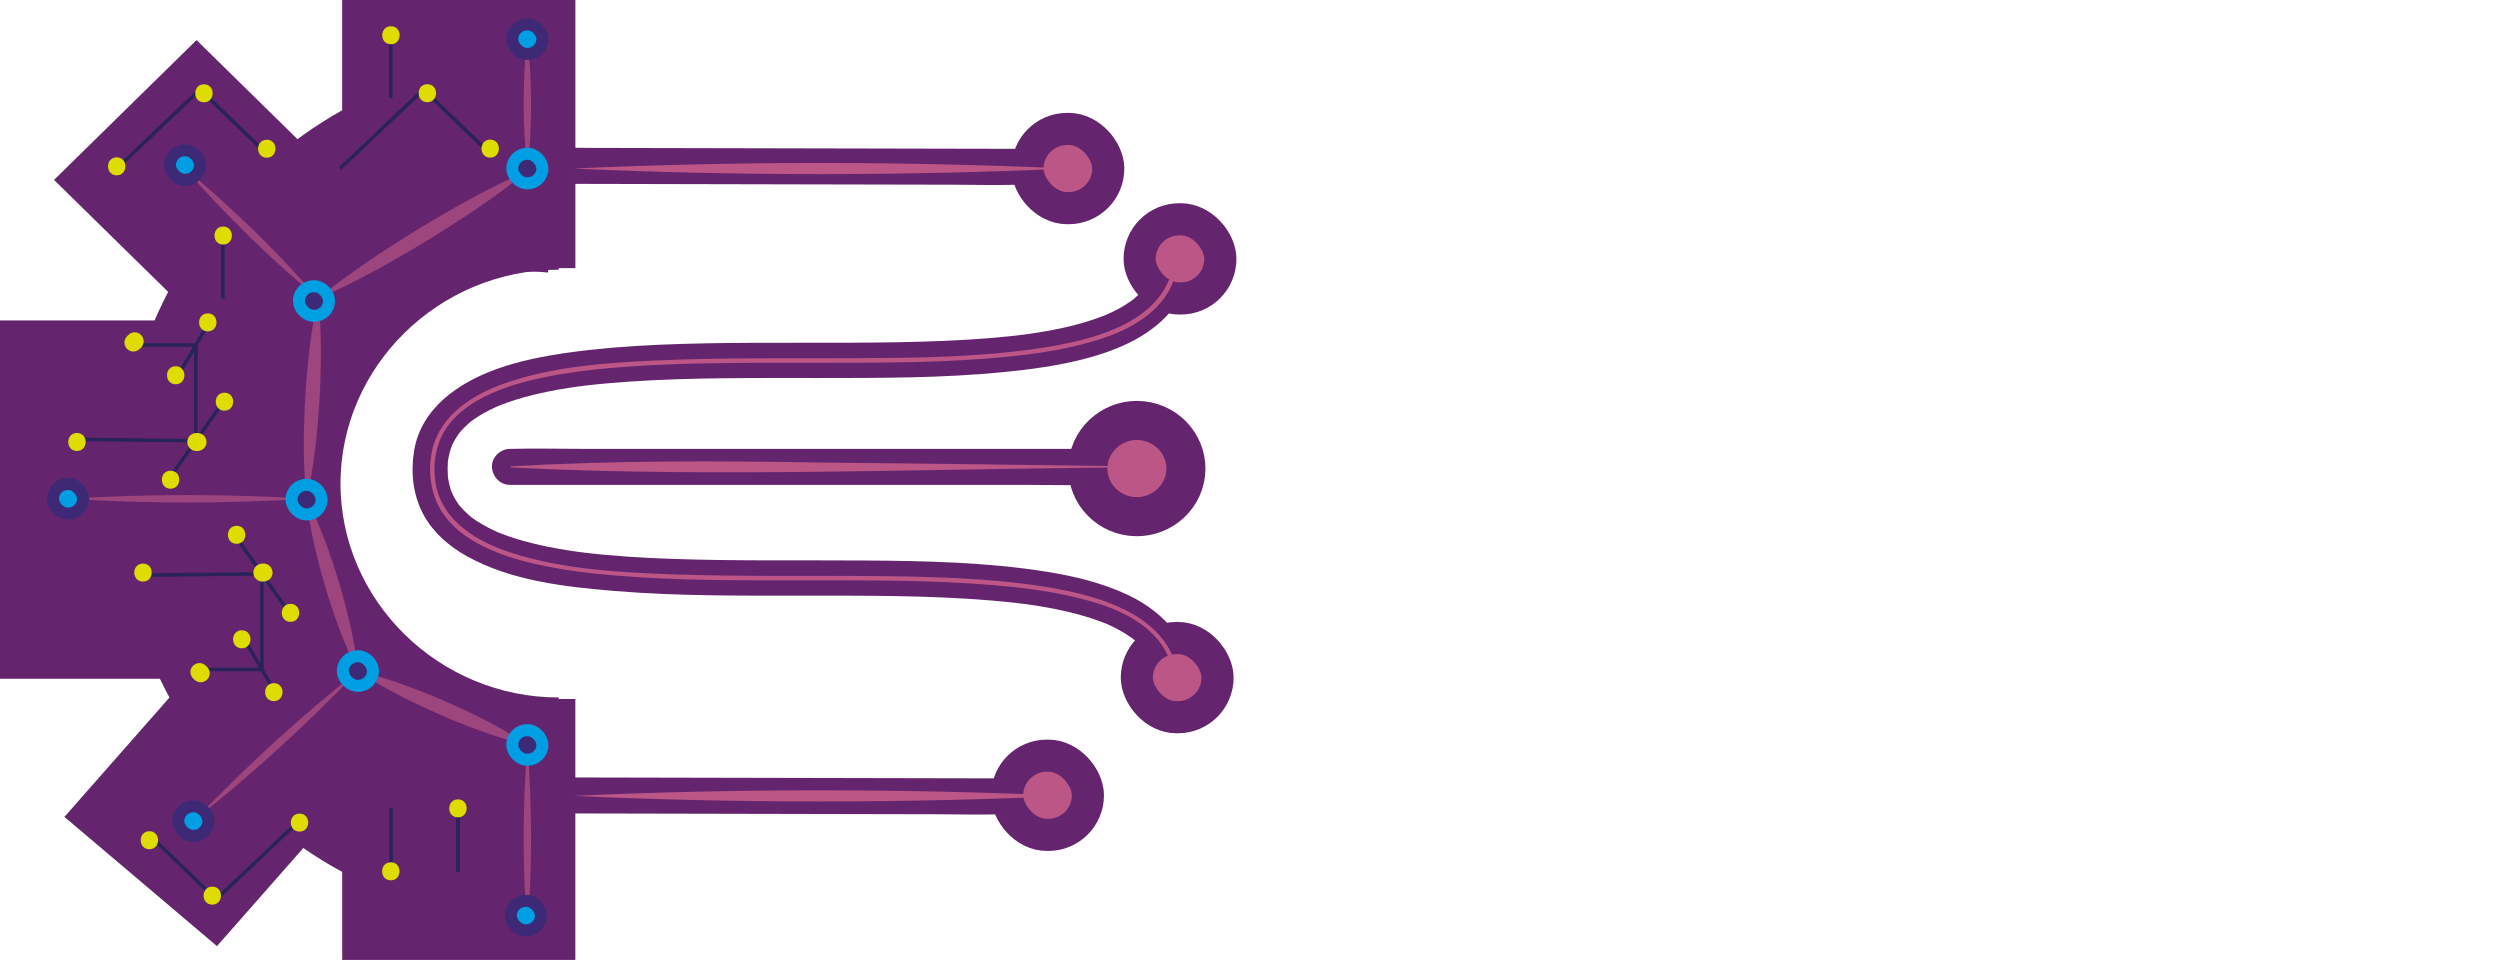 <?xml version="1.0" encoding="UTF-8"?><svg xmlns="http://www.w3.org/2000/svg" viewBox="0 0 578.91 222.3">

<g id="a">
<path d="M118.09,112.28h119.57c5.51,0,11.03,.14,16.54,0,.08,0,.16,0,.24,0,2.18,0,4.27-1.92,4.17-4.17s-1.83-4.17-4.17-4.17h-119.57c-5.51,0-11.03-.14-16.54,0-.08,0-.16,0-.24,0-2.18,0-4.27,1.92-4.17,4.17s1.83,4.17,4.17,4.17h0Z" style="fill:#65256e;"/>
<path d="M267.81,58.3c0,.56-.02,1.11-.06,1.66-.02,.22-.04,.43-.06,.64,.1-1.08,0-.04-.04,.16-.18,1.01-.49,1.96-.81,2.93-.07,.21-.33,.69,.08-.15-.11,.22-.2,.45-.31,.67-.2,.4-.41,.78-.63,1.16-.25,.42-.53,.82-.81,1.23-.13,.19-.49,.54,.1-.12-.2,.22-.38,.46-.58,.68-.68,.76-1.42,1.46-2.2,2.11-.16,.13-.32,.26-.49,.39,.68-.54,.22-.17,.07-.07-.54,.37-1.07,.74-1.63,1.09-.87,.54-1.78,1.03-2.7,1.48-.54,.26-1.08,.51-1.62,.75,.15-.07,.71-.28-.04,.01-.35,.14-.7,.28-1.05,.41-5.47,2.07-11.27,3.21-17.04,4.03-.2,.03-.39,.05-.59,.08-.57,.08,1.11-.14,.26-.03-.4,.05-.8,.1-1.2,.15-.81,.1-1.63,.19-2.44,.28-1.59,.17-3.18,.32-4.78,.45-3.43,.28-6.87,.48-10.31,.63-7.34,.32-14.68,.41-22.02,.44-14.9,.07-29.82-.17-44.71,.49-6.93,.31-13.84,.85-20.71,1.82-5.54,.78-11.09,1.86-16.37,3.74-8.92,3.19-17.73,9.14-19.27,19.21-.77,5.01-.19,10.13,2.25,14.63,2.22,4.08,5.91,7.26,9.92,9.5,10.22,5.73,22.68,7.14,34.15,8.09,14.52,1.2,29.12,1.1,43.67,1.1,14.55,0,29.14-.1,43.65,1.11,1.63,.14,3.26,.29,4.89,.47,.77,.08,1.54,.17,2.31,.27,.4,.05,.8,.08,1.2,.15-1.06-.19-.17-.02,.33,.05,2.91,.42,5.81,.93,8.67,1.59s5.73,1.48,8.49,2.54c.29,.11,.58,.23,.86,.34,.66,.26-.85-.4,.2,.09,.48,.23,.97,.45,1.45,.68,1.01,.51,2.01,1.06,2.96,1.67,.41,.26,.81,.55,1.21,.82,.85,.57-.42-.38,.06,.03,.2,.17,.41,.33,.6,.5,.77,.66,1.5,1.37,2.16,2.14,.03,.04,.66,.79,.24,.28s.18,.25,.21,.3c.25,.36,.49,.73,.71,1.11s.43,.77,.62,1.17c.03,.06,.39,.94,.16,.32s.1,.29,.12,.34c.31,.86,.54,1.75,.7,2.65,0,.05,.14,1.07,.07,.39s.03,.38,.03,.42c.04,.55,.06,1.11,.06,1.66,.02,2.14,1.87,4.19,4.09,4.09s4.11-1.8,4.09-4.09c-.03-4.5-1.24-9.02-3.94-12.67s-6.59-6.59-10.83-8.58c-5.93-2.78-12.3-4.34-18.75-5.37-13.9-2.23-28.06-2.52-42.11-2.62-14.97-.11-29.94,.15-44.9-.38-6.77-.24-13.55-.64-20.28-1.46-.4-.05-.8-.1-1.2-.15-1.15-.15,.75,.11-.22-.03-.82-.12-1.63-.23-2.44-.36-1.42-.23-2.84-.48-4.25-.76-2.68-.54-5.34-1.19-7.94-2.01-1.22-.39-2.43-.82-3.62-1.3-.11-.05-.23-.09-.34-.14-.57-.23,.47,.2,.47,.2-.27-.14-.56-.24-.83-.37-.54-.24-1.07-.5-1.6-.77-1-.52-1.98-1.08-2.93-1.7-.41-.27-.79-.57-1.19-.84-.47-.32,.47,.37,.45,.35-.11-.11-.25-.2-.37-.3-.2-.17-.4-.33-.6-.5-.76-.67-1.48-1.39-2.13-2.17-.13-.15-.24-.32-.38-.46,.99,1.08,.34,.44,.11,.11-.28-.4-.55-.82-.79-1.24s-.45-.82-.65-1.24c-.34-.72,0-.27,.08,.23-.05-.27-.23-.58-.32-.84-.32-.92-.54-1.87-.71-2.83-.2-1.11,.04,.63,.01,.14-.01-.24-.05-.49-.07-.73-.04-.58-.06-1.17-.06-1.76,0-.5,.02-1,.06-1.5,.02-.26,.09-.54,.08-.81,0-.04-.19,1.19-.08,.61,.03-.15,.05-.31,.08-.47,.18-1,.44-2,.79-2.95,.07-.19,.16-.37,.22-.56-.41,1.39-.23,.54-.05,.16,.21-.44,.44-.88,.69-1.3s.49-.79,.76-1.18c.45-.63,.24-.18-.15,.17,.21-.19,.38-.48,.57-.69,.63-.73,1.32-1.41,2.06-2.04,.2-.17,.4-.33,.6-.5,.71-.59-.8,.57-.14,.11,.47-.33,.92-.66,1.4-.97,.91-.58,1.84-1.12,2.81-1.6,.5-.25,1.01-.5,1.53-.73,.25-.11,.51-.21,.75-.33-1.33,.67-.12,.06,.22-.08,1.14-.45,2.3-.85,3.46-1.22,2.61-.82,5.28-1.46,7.97-2,1.49-.3,2.99-.56,4.49-.79,.7-.11,1.4-.21,2.1-.31s-.33,.04-.38,.05c.24-.04,.48-.06,.72-.09,.4-.05,.8-.1,1.2-.15,3.27-.39,6.55-.68,9.83-.91,14.66-1.01,29.39-.85,44.07-.86s28.85,.03,43.18-1.38c6.25-.62,12.52-1.47,18.61-3.05,8.01-2.08,16.11-5.53,21.11-12.41,2.6-3.58,3.74-8.05,3.77-12.43,.02-2.14-1.89-4.19-4.09-4.09s-4.07,1.8-4.09,4.09h0Z" style="fill:#65256e;"/>
<path d="M119.76,188.34c3.67,0,7.35,.02,11.02,.02,8.87,.02,17.73,.04,26.6,.06,10.69,.02,21.37,.05,32.06,.07,9.27,.02,18.55,.04,27.82,.06,4.48,.01,8.98,.15,13.45,.03,.06,0,.13,0,.19,0,2.18,0,4.27-1.92,4.17-4.17s-1.83-4.16-4.17-4.17c-3.67,0-7.35-.02-11.02-.02-8.87-.02-17.73-.04-26.6-.06-10.69-.02-21.37-.05-32.06-.07-9.27-.02-18.55-.04-27.82-.06-4.48-.01-8.98-.15-13.45-.03-.06,0-.13,0-.19,0-2.18,0-4.27,1.92-4.17,4.17s1.83,4.16,4.17,4.17h0Z" style="fill:#65256e;"/><path d="M123.47,42.56c3.67,0,7.35,.02,11.02,.02,8.87,.02,17.73,.04,26.6,.06l32.06,.07c9.27,.02,18.55,.04,27.82,.06,4.48,.01,8.98,.15,13.45,.03,.06,0,.13,0,.19,0,2.18,0,4.27-1.92,4.17-4.17s-1.83-4.16-4.17-4.17c-3.67,0-7.35-.02-11.02-.02-8.87-.02-17.73-.04-26.6-.06l-32.06-.07c-9.27-.02-18.55-.04-27.82-.06-4.48-.01-8.98-.15-13.45-.03-.06,0-.13,0-.19,0-2.18,0-4.27,1.92-4.17,4.17s1.83,4.16,4.17,4.17h0Z" style="fill:#65256e;"/>
<path d="M129.38,35.57c-18.4,1.42-36.74,6.73-51.95,17.44-12.47,8.79-22.44,20.87-27.94,35.16-4.85,12.61-5.59,26.56-3.09,39.79s8.83,25.24,18.47,34.48c12.28,11.76,28.64,18.27,45.09,21.65,2.55,.52,5.11,.97,7.68,1.36,1.11,.17,2.24-.28,2.56-1.46,.27-.99-.34-2.39-1.46-2.56-16.66-2.54-33.72-7.68-46.99-18.47-9.99-8.13-17.03-19.04-20.28-31.42s-3.23-25.13,.29-37.12c4.02-13.65,12.53-25.59,23.49-34.57,13.31-10.89,30-17.02,46.91-19.36,2.39-.33,4.8-.57,7.2-.75,2.66-.2,2.68-4.37,0-4.17h0Z" style="fill:#65256e;"/>
<path d="M129.38,59.95c-29.09,0-53.03,23.49-53.03,52.03s23.94,52.03,53.03,52.03" style="fill:none; stroke:#65256e; stroke-miterlimit:10; stroke-width:5px;"/><path d="M79.72,61.6h53.03V.49h-53.03V61.6Z" style="fill:#65256e; stroke:#65256e; stroke-miterlimit:10; stroke-width:.98px;"/><rect x="79.72" y="162.35" width="53.03" height="59.46" style="fill:#65256e; stroke:#65256e; stroke-miterlimit:10; stroke-width:.96px;"/><rect x=".6" y="74.81" width="68.18" height="81.76" style="fill:#65256e; stroke:#65256e; stroke-miterlimit:10; stroke-width:1.21px;"/><polygon points="72.29 36.41 40.16 67.94 13.37 41.66 45.51 10.13 72.29 36.41" style="fill:#65256e; stroke:#65256e; stroke-miterlimit:10; stroke-width:1.21px;"/><polygon points="15.78 189.1 50.18 218.24 74.94 190.11 40.53 160.97 15.78 189.1" style="fill:#65256e; stroke:#65256e; stroke-miterlimit:10; stroke-width:1.21px;"/></g><g id="b"><path d="M129.38,38.85c-44.89-4.58-80.07,37.95-77.64,79.95,2.25,38.84,36.46,73.91,77.64,69.18" style="fill:none; stroke:#65256e; stroke-miterlimit:10; stroke-width:48.77px;"/></g><g id="c"><rect x="233.23" y="174.99" width="18.69" height="18.34" rx="9.17" ry="9.17" style="fill:#bb5686; stroke:#65256e; stroke-miterlimit:10; stroke-width:7.44px;"/><path d="M274.54,109.76h0c-.7,6.09-6.36,10.51-12.56,9.81h0c-6.21-.69-10.71-6.24-10-12.33h0c.7-6.09,6.36-10.51,12.56-9.81h0c6.21,.69,10.71,6.24,10,12.33Z" style="fill:#bb5686; stroke:#65256e; stroke-miterlimit:10; stroke-width:9.05px;"/><rect x="237.94" y="29.86" width="18.69" height="18.34" rx="9.17" ry="9.17" style="fill:#bb5686; stroke:#65256e; stroke-miterlimit:10; stroke-width:7.44px;"/><rect x="263.9" y="50.78" width="18.69" height="18.34" rx="9.17" ry="9.17" style="fill:#bb5686; stroke:#65256e; stroke-miterlimit:10; stroke-width:7.44px;"/><rect x="263.25" y="147.74" width="18.69" height="18.34" rx="9.17" ry="9.17" style="fill:#bb5686; stroke:#65256e; stroke-miterlimit:10; stroke-width:7.44px;"/></g><g id="d"><path d="M261.75,108.24c-46.51,.26-97.14,2.41-143.46,0,0,0,0-.25,0-.25,23.9-1.37,47.81-1.29,71.73-.88,17.86,.16,53.87,.6,71.73,.88,0,0,0,.25,0,.25h0Z" style="fill:#bb5686;"/><path d="M271.91,58.3c-.13,16.43-19.41,20.68-32.45,22.52-13.89,1.96-28.03,2.07-42.03,2.13-14.9,.07-29.82-.17-44.71,.49-12.05,.54-24.68,1.34-36.13,5.43-7.83,2.8-15.45,7.9-16.77,16.72-.6,4.02-.06,8.28,1.89,11.88s5.13,6.26,8.63,8.22c4.37,2.45,9.25,3.93,14.11,5.02,6,1.34,12.12,2.08,18.24,2.58,14.52,1.2,29.12,1.1,43.67,1.1,14.55,0,29.14-.1,43.65,1.11,6.16,.51,12.32,1.27,18.35,2.66,7.03,1.62,14.71,4.11,19.57,9.74,2.7,3.13,3.95,7.06,3.98,11.16,0,.67,1.05,.67,1.04,0-.12-16.11-17.83-21.08-30.9-23.18s-27.44-2.39-41.16-2.5c-14.97-.11-29.94,.15-44.9-.38-12.43-.44-25.35-1.11-37.29-4.9-8.01-2.54-16.36-7.28-17.85-16.3-.67-4.03-.06-8.36,2.03-11.9s5.54-6.13,9.19-7.99c4.63-2.35,9.72-3.71,14.79-4.71,6.24-1.23,12.58-1.89,18.92-2.33,14.66-1.01,29.39-.85,44.07-.86s28.85,.03,43.18-1.38c5.93-.59,11.88-1.42,17.66-2.92,7.01-1.82,14.57-4.71,18.97-10.77,2.25-3.1,3.25-6.83,3.28-10.63,0-.67-1.04-.67-1.04,0h0Z" style="fill:#bb5686;"/><path d="M247.29,39.03c-38.16,1.71-76.39,1.73-114.54,0,38.16-1.73,76.39-1.71,114.54,0h0Z" style="fill:#bb5686;"/><path d="M247.29,184.3c-38.16,1.71-76.39,1.73-114.54,0,38.16-1.73,76.39-1.71,114.54,0h0Z" style="fill:#bb5686;"/><g style="opacity:.65;"><path d="M122.09,8.49c1.16,10.32,1.19,20.77,.06,31.1-1.17-10.32-1.18-20.77-.06-31.1h0Z" style="fill:#bb5686;"/></g><g style="opacity:.65;"><path d="M73.67,69.12c7.37-6.03,15.3-11.21,23.37-16.19,8.13-4.9,16.36-9.57,25.11-13.34-7.36,6.04-15.29,11.21-23.37,16.19-8.13,4.89-16.37,9.56-25.11,13.34h0Z" style="fill:#bb5686;"/></g><g style="opacity:.65;"><path d="M42.83,39.03c11.06,9.19,21.38,19.25,30.83,30.08-11.06-9.18-21.37-19.26-30.83-30.08h0Z" style="fill:#bb5686;"/></g><g style="opacity:.65;"><path d="M15.75,115.5c18.41-1.14,36.83-1.15,55.24,0-18.41,1.15-36.83,1.14-55.24,0h0Z" style="fill:#bb5686;"/></g><g style="opacity:.65;"><path d="M73.67,69.12c.87,7.77,.73,15.52,.33,23.29-.49,7.76-1.24,15.48-3,23.1-.88-7.77-.74-15.52-.33-23.29,.49-7.76,1.24-15.48,3-23.1h0Z" style="fill:#bb5686;"/></g><g style="opacity:.65;"><path d="M45.36,189.61c11.73-12.25,24.24-23.66,37.52-34.21-11.73,12.25-24.24,23.65-37.52,34.21h0Z" style="fill:#bb5686;"/></g><g style="opacity:.65;"><path d="M70.99,115.5c3.23,6.23,5.51,12.8,7.54,19.47,1.96,6.7,3.64,13.44,4.34,20.42-3.24-6.23-5.51-12.79-7.54-19.47-1.95-6.7-3.64-13.44-4.34-20.42h0Z" style="fill:#bb5686;"/></g><g style="opacity:.65;"><path d="M122.12,172.5c1.14,14.28,1.15,28.65,0,42.94-1.15-14.28-1.14-28.65,0-42.94h0Z" style="fill:#bb5686;"/></g><g style="opacity:.65;"><path d="M82.88,155.39c7.03,1.63,13.69,4.2,20.29,7.03,6.56,2.9,12.98,6.03,18.96,10.08-7.03-1.62-13.7-4.19-20.29-7.03-6.56-2.91-12.98-6.04-18.96-10.08h0Z" style="fill:#bb5686;"/></g><rect x="69.22" y="66.28" width="6.97" height="6.84" rx="3.42" ry="3.42" style="fill:#3d2975; stroke:#009fe3; stroke-miterlimit:10; stroke-width:2.78px;"/><rect x="118.63" y="35.61" width="6.97" height="6.84" rx="3.42" ry="3.42" style="fill:#3d2975; stroke:#009fe3; stroke-miterlimit:10; stroke-width:2.78px;"/><rect x="67.51" y="112.27" width="6.97" height="6.84" rx="3.42" ry="3.42" style="fill:#3d2975; stroke:#009fe3; stroke-miterlimit:10; stroke-width:2.78px;"/><rect x="79.39" y="151.97" width="6.97" height="6.84" rx="3.42" ry="3.42" style="fill:#3d2975; stroke:#009fe3; stroke-miterlimit:10; stroke-width:2.78px;"/><rect x="118.63" y="169.08" width="6.97" height="6.84" rx="3.42" ry="3.42" style="fill:#3d2975; stroke:#009fe3; stroke-miterlimit:10; stroke-width:2.78px;"/><rect x="12.27" y="112.08" width="6.97" height="6.84" rx="3.42" ry="3.42" style="fill:#009fe3; stroke:#3d2975; stroke-miterlimit:10; stroke-width:2.78px;"/><rect x="39.35" y="34.79" width="6.97" height="6.84" rx="3.42" ry="3.42" style="fill:#009fe3; stroke:#3d2975; stroke-miterlimit:10; stroke-width:2.78px;"/><rect x="118.63" y="5.65" width="6.97" height="6.84" rx="3.42" ry="3.42" style="fill:#009fe3; stroke:#3d2975; stroke-miterlimit:10; stroke-width:2.78px;"/><rect x="41.29" y="186.72" width="6.97" height="6.84" rx="3.42" ry="3.42" style="fill:#009fe3; stroke:#3d2975; stroke-miterlimit:10; stroke-width:2.78px;"/><rect x="118.29" y="208.6" width="6.97" height="6.84" rx="3.42" ry="3.42" style="fill:#009fe3; stroke:#3d2975; stroke-miterlimit:10; stroke-width:2.78px;"/></g><g id="e"><line x1="46.32" y1="20.73" x2="60.89" y2="34.79" style="fill:none; stroke:#29235c; stroke-miterlimit:10; stroke-width:.83px;"/><line x1="27.03" y1="39.03" x2="46.32" y2="20.73" style="fill:none; stroke:#29235c; stroke-miterlimit:10; stroke-width:.83px;"/><line x1="51.62" y1="54.35" x2="51.62" y2="69.12" style="fill:none; stroke:#29235c; stroke-miterlimit:10; stroke-width:.83px;"/><line x1="30.9" y1="79.9" x2="45.36" y2="79.9" style="fill:none; stroke:#29235c; stroke-miterlimit:10; stroke-width:.83px;"/><line x1="47.75" y1="75.79" x2="41.48" y2="86.57" style="fill:none; stroke:#29235c; stroke-miterlimit:10; stroke-width:.83px;"/><line x1="19.24" y1="101.76" x2="45.36" y2="102.05" style="fill:none; stroke:#29235c; stroke-miterlimit:10; stroke-width:.83px;"/><line x1="51.56" y1="93.24" x2="38.67" y2="111.56" style="fill:none; stroke:#29235c; stroke-miterlimit:10; stroke-width:.83px;"/><line x1="45.36" y1="79.9" x2="45.36" y2="102.05" style="fill:none; stroke:#29235c; stroke-miterlimit:10; stroke-width:.83px;"/><path d="M48.12,76.74c2.68,0,2.69-4.17,0-4.17s-2.69,4.17,0,4.17h0Z" style="fill:#dedc00;"/><path d="M40.69,88.98c2.68,0,2.69-4.17,0-4.17s-2.69,4.17,0,4.17h0Z" style="fill:#dedc00;"/><path d="M32.36,80.79l.3-.29c.2-.19,.35-.41,.43-.67,.13-.25,.19-.52,.18-.8,.01-.29-.05-.55-.18-.8-.08-.26-.23-.48-.43-.67l-.42-.33c-.33-.19-.68-.28-1.05-.28l-.55,.07c-.35,.1-.66,.28-.92,.54l-.3,.29c-.2,.19-.35,.41-.43,.67-.13,.25-.19,.52-.18,.8-.01,.29,.05,.55,.18,.8,.08,.26,.23,.48,.43,.67l.42,.33c.33,.19,.68,.28,1.05,.28l.55-.07c.35-.1,.66-.28,.92-.54h0Z" style="fill:#dedc00;"/><path d="M51.98,95.1c2.68,0,2.69-4.17,0-4.17s-2.69,4.17,0,4.17h0Z" style="fill:#dedc00;"/><path d="M45.45,104.43h.3c.29,.01,.55-.05,.8-.18,.26-.08,.48-.23,.67-.43,.2-.19,.35-.41,.43-.67,.13-.25,.19-.52,.18-.8l-.07-.55c-.1-.35-.28-.66-.54-.92l-.42-.33c-.33-.19-.68-.28-1.05-.28h-.3c-.29-.01-.55,.05-.8,.18-.26,.08-.48,.23-.67,.43-.2,.19-.35,.41-.43,.67-.13,.25-.19,.52-.18,.8l.07,.55c.1,.35,.28,.66,.54,.92l.42,.33c.33,.19,.68,.28,1.05,.28h0Z" style="fill:#dedc00;"/><path d="M39.5,113.17c2.68,0,2.69-4.17,0-4.17s-2.69,4.17,0,4.17h0Z" style="fill:#dedc00;"/><path d="M17.82,104.43c2.68,0,2.69-4.17,0-4.17s-2.69,4.17,0,4.17h0Z" style="fill:#dedc00;"/><path d="M51.68,56.63c2.68,0,2.69-4.17,0-4.17s-2.69,4.17,0,4.17h0Z" style="fill:#dedc00;"/><path d="M47.23,23.69c2.68,0,2.69-4.17,0-4.17s-2.69,4.17,0,4.17h0Z" style="fill:#dedc00;"/><path d="M61.78,36.52c2.68,0,2.69-4.17,0-4.17s-2.69,4.17,0,4.17h0Z" style="fill:#dedc00;"/><path d="M27.03,40.6c2.68,0,2.69-4.17,0-4.17s-2.69,4.17,0,4.17h0Z" style="fill:#dedc00;"/><line x1="46.2" y1="155.03" x2="60.65" y2="155.03" style="fill:none; stroke:#29235c; stroke-miterlimit:10; stroke-width:.83px;"/><line x1="63.04" y1="159.15" x2="56.78" y2="148.36" style="fill:none; stroke:#29235c; stroke-miterlimit:10; stroke-width:.83px;"/><line x1="34.53" y1="133.17" x2="60.65" y2="132.88" style="fill:none; stroke:#29235c; stroke-miterlimit:10; stroke-width:.83px;"/><line x1="66.85" y1="141.7" x2="53.96" y2="123.37" style="fill:none; stroke:#29235c; stroke-miterlimit:10; stroke-width:.83px;"/><line x1="60.65" y1="155.03" x2="60.65" y2="132.88" style="fill:none; stroke:#29235c; stroke-miterlimit:10; stroke-width:.83px;"/><path d="M63.41,162.36c2.68,0,2.69-4.17,0-4.17s-2.69,4.17,0,4.17h0Z" style="fill:#dedc00;"/><path d="M55.99,150.12c2.68,0,2.69-4.17,0-4.17s-2.69,4.17,0,4.17h0Z" style="fill:#dedc00;"/><path d="M44.71,157.09l.3,.29c.19,.2,.41,.35,.67,.43,.25,.13,.52,.19,.8,.18,.29,.01,.55-.05,.8-.18,.26-.08,.48-.23,.67-.43l.33-.42c.19-.33,.28-.68,.28-1.05l-.07-.55c-.1-.35-.28-.66-.54-.92l-.3-.29c-.19-.2-.41-.35-.67-.43-.25-.13-.52-.19-.8-.18-.29-.01-.55,.05-.8,.18-.26,.08-.48,.23-.67,.43l-.33,.42c-.19,.33-.28,.68-.28,1.05l.07,.55c.1,.35,.28,.66,.54,.92h0Z" style="fill:#dedc00;"/><path d="M67.27,144c2.68,0,2.69-4.17,0-4.17s-2.69,4.17,0,4.17h0Z" style="fill:#dedc00;"/><path d="M60.74,134.67h.3c.29,.01,.55-.05,.8-.18,.26-.08,.48-.23,.67-.43,.2-.19,.35-.41,.43-.67,.13-.25,.19-.52,.18-.8l-.07-.55c-.1-.35-.28-.66-.54-.92l-.42-.33c-.33-.19-.68-.28-1.05-.28h-.3c-.29-.01-.55,.05-.8,.18-.26,.08-.48,.23-.67,.43-.2,.19-.35,.41-.43,.67-.13,.25-.19,.52-.18,.8l.07,.55c.1,.35,.28,.66,.54,.92l.42,.33c.33,.19,.68,.28,1.05,.28h0Z" style="fill:#dedc00;"/><path d="M54.8,125.93c2.68,0,2.69-4.17,0-4.17s-2.69,4.17,0,4.17h0Z" style="fill:#dedc00;"/><path d="M33.11,134.67c2.68,0,2.69-4.17,0-4.17s-2.69,4.17,0,4.17h0Z" style="fill:#dedc00;"/><line x1="50.07" y1="208.27" x2="35.49" y2="194.21" style="fill:none; stroke:#29235c; stroke-miterlimit:10; stroke-width:.83px;"/><line x1="69.36" y1="189.97" x2="50.07" y2="208.27" style="fill:none; stroke:#29235c; stroke-miterlimit:10; stroke-width:.83px;"/><path d="M49.16,209.48c2.68,0,2.69-4.17,0-4.17s-2.69,4.17,0,4.17h0Z" style="fill:#dedc00;"/><path d="M34.6,196.65c2.68,0,2.69-4.17,0-4.17s-2.69,4.17,0,4.17h0Z" style="fill:#dedc00;"/><path d="M69.36,192.57c2.68,0,2.69-4.17,0-4.17s-2.69,4.17,0,4.17h0Z" style="fill:#dedc00;"/><line x1="90.47" y1="7.97" x2="90.47" y2="22.74" style="fill:none; stroke:#29235c; stroke-miterlimit:10; stroke-width:.83px;"/><path d="M90.53,10.25c2.68,0,2.69-4.17,0-4.17s-2.69,4.17,0,4.17h0Z" style="fill:#dedc00;"/><line x1="106.05" y1="187.19" x2="106.05" y2="201.95" style="fill:none; stroke:#29235c; stroke-miterlimit:10; stroke-width:.83px;"/><line x1="106.05" y1="187.19" x2="106.05" y2="201.95" style="fill:none; stroke:#29235c; stroke-miterlimit:10; stroke-width:.83px;"/><line x1="106.05" y1="187.19" x2="106.05" y2="201.95" style="fill:none; stroke:#29235c; stroke-miterlimit:10; stroke-width:.83px;"/><path d="M106.05,189.27c2.68,0,2.69-4.17,0-4.17s-2.69,4.17,0,4.17h0Z" style="fill:#dedc00;"/><line x1="90.56" y1="201.95" x2="90.56" y2="187.19" style="fill:none; stroke:#29235c; stroke-miterlimit:10; stroke-width:.83px;"/><path d="M90.5,203.85c2.68,0,2.69-4.17,0-4.17s-2.69,4.17,0,4.17h0Z" style="fill:#dedc00;"/><line x1="98.05" y1="20.71" x2="112.63" y2="34.77" style="fill:none; stroke:#29235c; stroke-miterlimit:10; stroke-width:.83px;"/><line x1="78.76" y1="39.01" x2="98.05" y2="20.71" style="fill:none; stroke:#29235c; stroke-miterlimit:10; stroke-width:.83px;"/><path d="M98.96,23.67c2.68,0,2.69-4.17,0-4.17s-2.69,4.17,0,4.17h0Z" style="fill:#dedc00;"/><path d="M113.52,36.5c2.68,0,2.69-4.17,0-4.17s-2.69,4.17,0,4.17h0Z" style="fill:#dedc00;"/></g></svg>